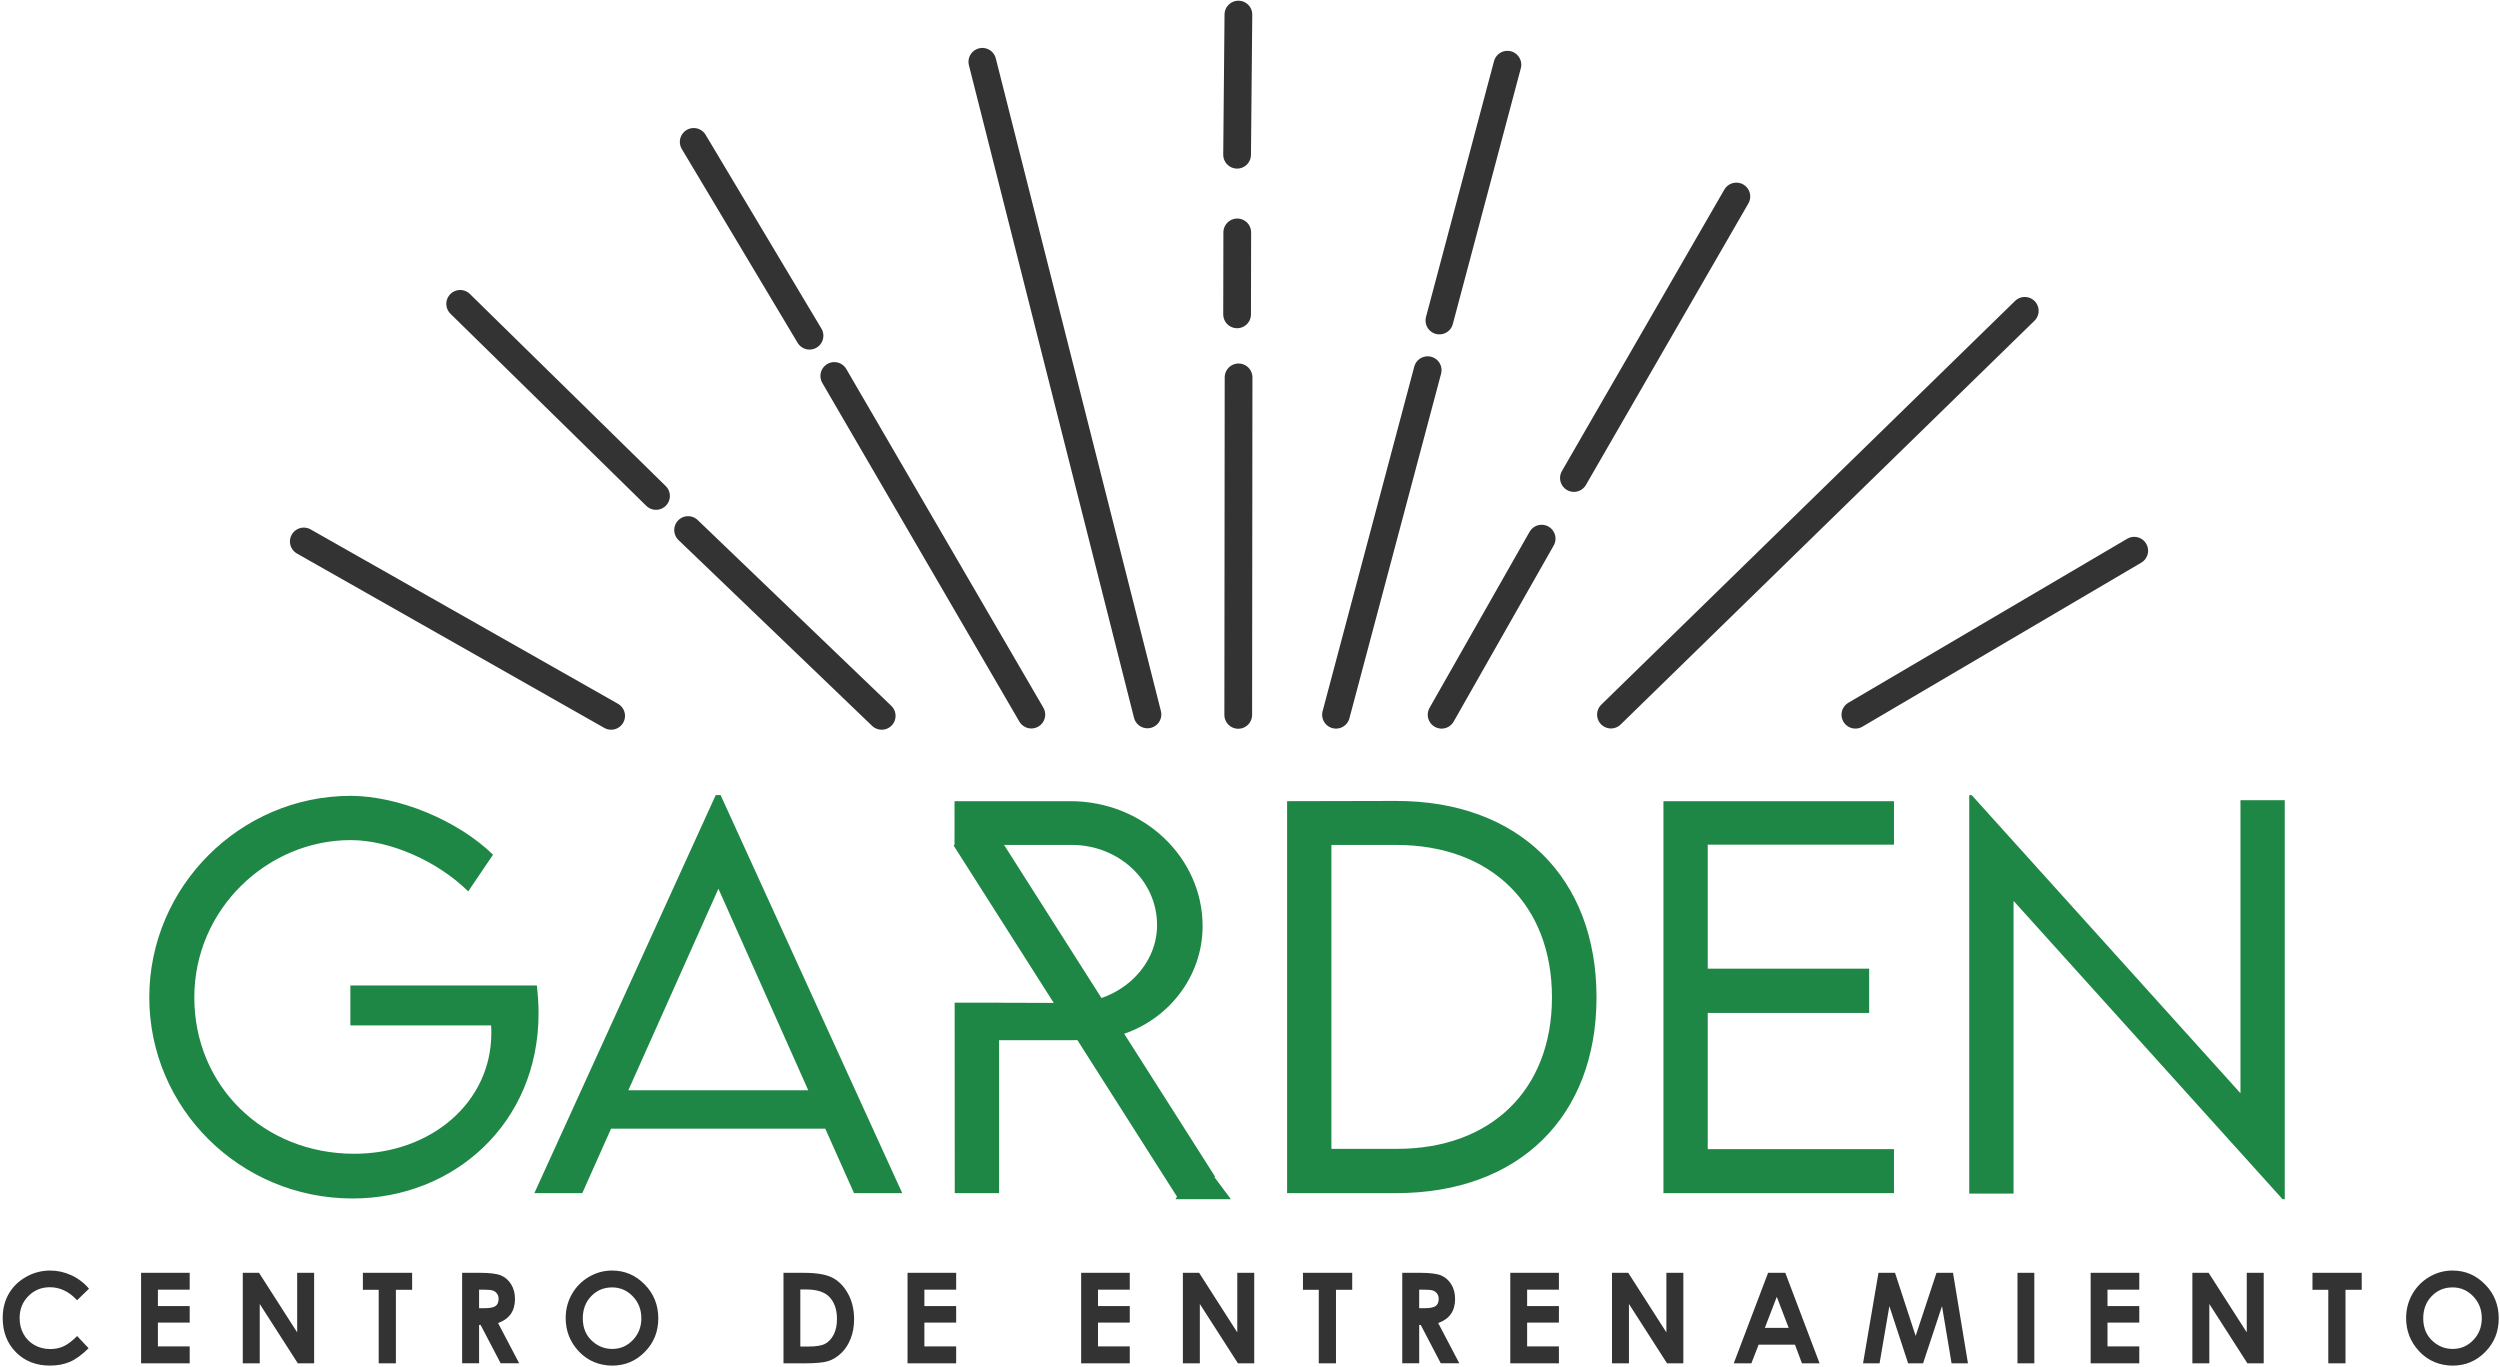 <svg width="631" height="345" viewBox="0 0 631 345" fill="none" xmlns="http://www.w3.org/2000/svg">
<g clip-path="url(#clip0_1_21)">
<path d="M135.929 255.795C135.929 283.535 114.541 302.498 88.985 302.498C60.536 302.498 37.68 279.672 37.68 251.745C37.68 223.818 60.6 200.868 88.557 200.868C100.724 200.926 115.533 207.064 124.443 215.722L118.174 224.99C110.491 217.381 98.453 212.041 88.492 212.041C67.603 212.041 49.043 229.346 49.043 251.745C49.043 274.144 66.552 291.208 89.413 291.208C108.771 291.208 124.008 278.259 124.008 260.766C124.008 260.028 124.008 259.354 123.949 258.803H88.433V248.737H135.501C135.683 250.332 135.935 252.97 135.935 255.795H135.929ZM208.3 284.883H154.23L146.975 301.144H134.873L180.649 200.68H181.881L227.722 301.144H215.554L208.3 284.883ZM204.003 275.187L181.33 224.31L158.591 275.187H204.003ZM402.961 251.739C402.961 281.934 383.298 301.144 352.448 301.144H324.862V202.216L352.448 202.157C383.298 202.157 402.961 221.426 402.961 251.745V251.739ZM391.715 251.739C391.715 228.361 376.355 213.26 352.39 213.26H336.049V289.971H352.577C376.419 289.971 391.715 274.994 391.715 251.739ZM431.035 213.202V244.499H471.775V255.666H431.035V290.036H478.043V301.144H419.853V202.216H478.043V213.202H431.035ZM576.674 201.97V302.68H576.122L508.224 227.382V301.273H497.037V200.686H497.653L565.493 275.926V201.976H576.68L576.674 201.97ZM303.538 233.76C303.538 216.332 288.547 202.216 270.17 202.216H240.922V213.26H270.54C282.214 213.26 292.045 222.1 292.045 233.514C292.045 244.194 282.337 253.152 270.54 253.152L252.104 253.093V253.081H240.952L240.981 301.144H252.168V262.543H270.663C270.663 262.543 277.747 262.502 282.707 261.253C294.751 257.63 303.538 246.586 303.538 233.76Z" fill="#1F8746"/>
<path d="M240.68 213.391L249.877 207.68L306.68 296.969L297.483 302.68L240.68 213.391Z" fill="#1F8746"/>
<path d="M310.68 302.68L303.214 292.68L296.68 302.68H310.68Z" fill="#1F8746"/>
<path d="M22.454 325.277L19.461 328.175C17.424 325.987 15.13 324.896 12.588 324.896C10.44 324.896 8.627 325.641 7.159 327.132C5.686 328.623 4.953 330.465 4.953 332.653C4.953 334.18 5.275 335.527 5.933 336.708C6.584 337.889 7.506 338.819 8.697 339.493C9.889 340.166 11.209 340.5 12.671 340.5C13.915 340.5 15.047 340.268 16.075 339.791C17.102 339.314 18.234 338.461 19.467 337.215L22.366 340.292C20.705 341.937 19.138 343.082 17.659 343.72C16.18 344.358 14.496 344.674 12.6 344.674C9.102 344.674 6.244 343.547 4.019 341.299C1.789 339.045 0.68 336.159 0.68 332.641C0.68 330.364 1.191 328.342 2.2 326.571C3.215 324.8 4.665 323.375 6.555 322.302C8.445 321.223 10.481 320.686 12.665 320.686C14.519 320.686 16.309 321.086 18.023 321.879C19.73 322.666 21.247 323.824 22.466 325.271L22.454 325.277ZM35.607 321.259H47.879V325.516H39.856V329.648H47.879V333.828H39.856V339.838H47.879V344.108H35.607V321.265V321.259ZM61.278 321.259H65.381L75.006 336.291V321.259H79.285V344.102H75.17L65.557 329.117V344.102H61.278V321.259ZM91.598 321.259H104.023V325.546H99.926V344.102H95.583V325.546H91.592V321.259H91.598ZM116.636 321.259H121.172C123.655 321.259 125.422 321.485 126.478 321.932C127.534 322.38 128.38 323.131 129.019 324.174C129.659 325.218 129.982 326.458 129.982 327.883C129.982 329.386 129.624 330.638 128.92 331.652C128.215 332.659 127.141 333.423 125.715 333.941L131.044 344.096H126.367L121.307 334.418H120.92V344.096H116.641V321.253L116.636 321.259ZM120.92 330.191H122.264C123.626 330.191 124.559 330.006 125.075 329.648C125.586 329.284 125.844 328.682 125.844 327.841C125.844 327.341 125.721 326.911 125.463 326.542C125.213 326.175 124.855 325.897 124.441 325.748C124.019 325.588 123.232 325.51 122.094 325.51H120.92V330.203V330.191ZM154.515 320.686C157.696 320.686 160.431 321.855 162.72 324.198C165.009 326.536 166.153 329.392 166.153 332.755C166.153 336.118 165.02 338.908 162.761 341.216C160.501 343.523 157.76 344.68 154.538 344.68C151.316 344.68 148.358 343.494 146.128 341.126C143.892 338.753 142.777 335.939 142.777 332.677C142.777 330.495 143.299 328.485 144.338 326.649C145.377 324.818 146.809 323.363 148.628 322.29C150.447 321.217 152.408 320.68 154.509 320.68L154.515 320.686ZM154.474 324.944C152.39 324.944 150.647 325.677 149.227 327.15C147.806 328.617 147.096 330.489 147.096 332.755C147.096 335.283 147.988 337.28 149.772 338.747C151.158 339.898 152.748 340.47 154.544 340.47C156.575 340.47 158.306 339.725 159.732 338.234C161.164 336.744 161.875 334.907 161.875 332.719C161.875 330.531 161.159 328.706 159.715 327.197C158.277 325.689 156.528 324.938 154.468 324.938L154.474 324.944ZM197.752 321.259H202.823C206.092 321.259 208.522 321.67 210.107 322.493C211.697 323.316 213.006 324.651 214.033 326.506C215.06 328.36 215.577 330.525 215.577 332.999C215.577 334.758 215.289 336.374 214.714 337.853C214.139 339.326 213.346 340.554 212.331 341.526C211.316 342.498 210.218 343.172 209.039 343.547C207.859 343.923 205.811 344.108 202.899 344.108H197.752V321.265V321.259ZM202.002 325.456V339.868H203.991C205.946 339.868 207.366 339.642 208.246 339.183C209.127 338.723 209.849 337.96 210.412 336.881C210.975 335.802 211.251 334.478 211.251 332.904C211.251 330.477 210.582 328.599 209.25 327.263C208.047 326.059 206.116 325.462 203.457 325.462H202.007L202.002 325.456ZM229.064 321.259H241.336V325.516H233.313V329.648H241.336V333.828H233.313V339.838H241.336V344.108H229.064V321.265V321.259ZM272.883 321.259H285.155V325.516H277.132V329.648H285.155V333.828H277.132V339.838H285.155V344.108H272.883V321.265V321.259ZM298.56 321.259H302.662L312.288 336.291V321.259H316.566V344.102H312.452L302.838 329.117V344.102H298.56V321.259ZM328.874 321.259H341.299V325.546H337.202V344.102H332.859V325.546H328.868V321.259H328.874ZM353.923 321.259H358.46C360.942 321.259 362.709 321.485 363.765 321.932C364.822 322.386 365.667 323.131 366.307 324.174C366.946 325.218 367.269 326.458 367.269 327.883C367.269 329.386 366.911 330.638 366.207 331.652C365.503 332.659 364.429 333.423 363.002 333.941L368.332 344.096H363.654L358.595 334.418H358.207V344.096H353.929V321.253L353.923 321.259ZM358.202 330.191H359.546C360.907 330.191 361.84 330.006 362.357 329.648C362.867 329.284 363.126 328.682 363.126 327.841C363.126 327.341 363.002 326.911 362.744 326.542C362.494 326.175 362.137 325.897 361.723 325.748C361.3 325.588 360.514 325.51 359.375 325.51H358.202V330.203V330.191ZM381.197 321.259H393.469V325.516H385.446V329.648H393.469V333.828H385.446V339.838H393.469V344.108H381.197V321.265V321.259ZM406.868 321.259H410.971L420.596 336.291V321.259H424.874V344.102H420.76L411.147 329.117V344.102H406.868V321.259ZM446.267 321.259H450.61L459.261 344.102H454.813L453.052 339.397H443.878L442.047 344.102H437.599L446.267 321.259ZM448.462 327.317L445.446 335.158H451.461L448.462 327.317ZM474.134 321.259H478.301L483.512 337.191L488.771 321.259H492.938L496.712 344.102H492.574L490.162 329.672L485.385 344.102H481.611L476.875 329.672L474.404 344.102H470.231L474.128 321.259H474.134ZM509.213 321.259H513.462V344.102H509.213V321.259ZM527.683 321.259H539.956V325.516H531.932V329.648H539.956V333.828H531.932V339.838H539.956V344.108H527.683V321.265V321.259ZM553.355 321.259H557.457L567.082 336.291V321.259H571.361V344.102H567.247L557.633 329.117V344.102H553.355V321.259ZM583.674 321.259H596.099V325.546H592.003V344.102H587.66V325.546H583.669V321.259H583.674ZM619.042 320.686C622.223 320.686 624.958 321.855 627.247 324.198C629.536 326.536 630.68 329.392 630.68 332.755C630.68 336.118 629.547 338.908 627.288 341.216C625.028 343.523 622.287 344.68 619.065 344.68C615.843 344.68 612.885 343.494 610.655 341.126C608.419 338.753 607.303 335.939 607.303 332.677C607.303 330.495 607.826 328.485 608.865 326.649C609.903 324.818 611.335 323.363 613.155 322.29C614.974 321.217 616.935 320.68 619.036 320.68L619.042 320.686ZM619 324.944C616.917 324.944 615.174 325.677 613.754 327.15C612.333 328.617 611.623 330.489 611.623 332.755C611.623 335.283 612.515 337.28 614.299 338.747C615.684 339.898 617.275 340.47 619.071 340.47C621.102 340.47 622.833 339.725 624.259 338.234C625.691 336.744 626.401 334.907 626.401 332.719C626.401 330.531 625.685 328.706 624.242 327.197C622.804 325.689 621.055 324.938 618.995 324.938L619 324.944Z" fill="#333333"/>
<path d="M76.68 136.667L154.253 180.68M116.148 76.695L165.577 125.18M173.676 133.785L222.541 180.68M175.092 35.815L204.323 84.733M210.576 94.893L260.31 180.364M247.946 15.6L289.618 180.318M312.572 3.68L312.243 39.053M312.284 58.66L312.243 79.343M312.613 95.249L312.531 180.435M380.472 16.331L363.306 80.898M360.344 93.431L337.208 180.4M438.258 49.599L397.256 120.649M389.111 135.954L363.859 180.4M511.053 78.454L406.606 180.364M538.68 138.999L468.3 180.394" stroke="#333333" stroke-width="7" stroke-miterlimit="10" stroke-linecap="round"/>
</g>
<defs>
<clipPath id="clip0_1_21">
<rect width="631" height="345" fill="white"/>
</clipPath>
</defs>
</svg>
